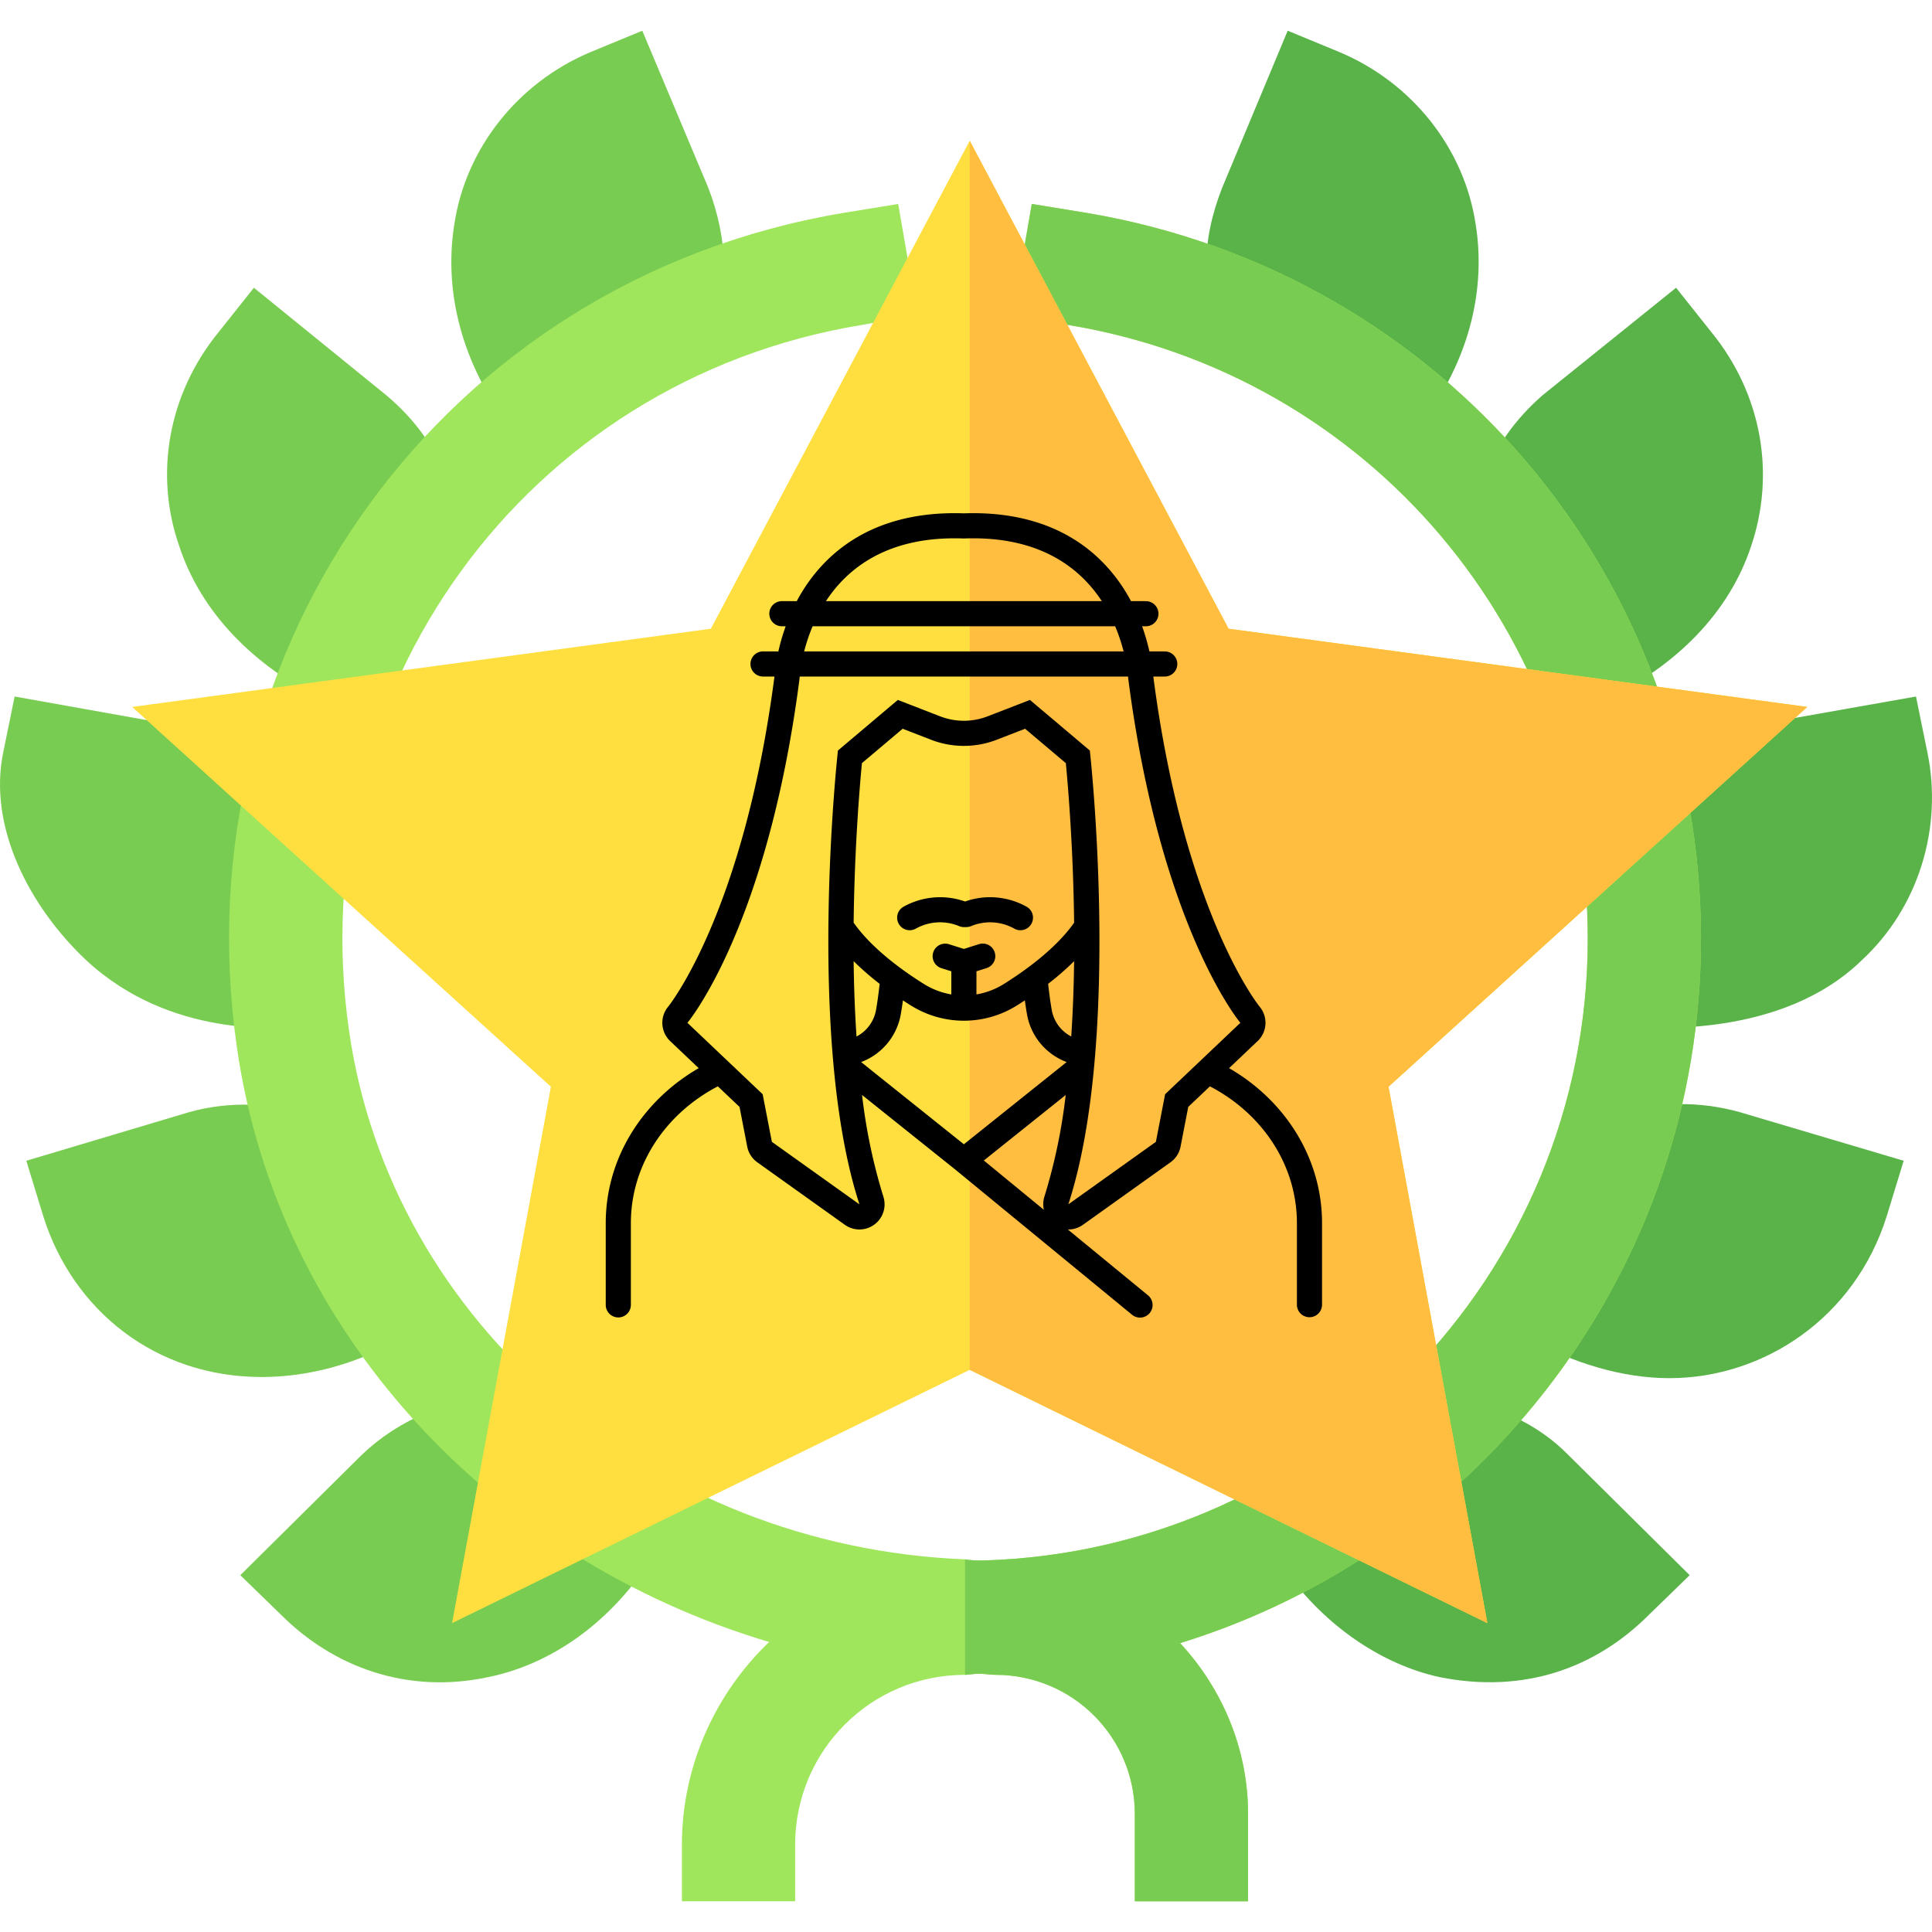 <?xml version="1.0" encoding="UTF-8" standalone="no"?>
<svg
   xmlns:dc="http://purl.org/dc/elements/1.1/"
   xmlns:cc="http://creativecommons.org/ns#"
   xmlns:rdf="http://www.w3.org/1999/02/22-rdf-syntax-ns#"
   xmlns:svg="http://www.w3.org/2000/svg"
   xmlns="http://www.w3.org/2000/svg"
   xmlns:sodipodi="http://sodipodi.sourceforge.net/DTD/sodipodi-0.dtd"
   xmlns:inkscape="http://www.inkscape.org/namespaces/inkscape"
   id="Capa_1"
   enable-background="new 0 0 511.876 511.876"
   height="512"
   viewBox="0 0 511.876 511.876"
   width="512"
   version="1.1"
   sodipodi:docname="badgeEastern.svg"
   inkscape:version="1.0.2 (e86c870879, 2021-01-15, custom)">
  <defs
     id="defs79" />
  <sodipodi:namedview
     pagecolor="#ffffff"
     bordercolor="#666666"
     borderopacity="1"
     objecttolerance="10"
     gridtolerance="10"
     guidetolerance="10"
     inkscape:pageopacity="0"
     inkscape:pageshadow="2"
     inkscape:window-width="1920"
     inkscape:window-height="1057"
     id="namedview77"
     showgrid="false"
     inkscape:zoom="0.43457031"
     inkscape:cx="142.18113"
     inkscape:cy="-45.621014"
     inkscape:window-x="-8"
     inkscape:window-y="-8"
     inkscape:window-maximized="1"
     inkscape:current-layer="Capa_1" />
  <g
     id="g10">
    <g
       id="g8">
      <path
         d="m 187.57,49.538 -17.399,-41.4 -13.801,5.7 c -19.2,8.101 -32.999,25.501 -36,45.601 -2.699,16.8 1.5,34.799 12.599,50.7 17.015,-17.006 36.883,-30.153 58.801,-39.6 v -0.3 c 10e-4,-6.6 -1.499,-13.8 -4.2,-20.701 z"
         fill="#79cc52"
         id="path6" />
    </g>
  </g>
  <g
     id="g16">
    <g
       id="g14">
      <path
         d="m 102.372,104.739 -35.101,-28.5 -9.3,11.7 c -13.499,16.5 -17.098,37.8 -10.499,56.7 5.7,17.399 19.501,31.8 38.699,41.1 6.901,-21.601 18.001,-41.7 32.1,-59.101 -3,-8.1 -8.399,-15.6 -15.899,-21.899 z"
         fill="#79cc52"
         id="path12" />
    </g>
  </g>
  <g
     id="g22">
    <g
       id="g20">
      <path
         d="m 79.872,207.939 c -6.601,-6.901 -16.201,-12.301 -27.301,-14.7 l -48.694,-8.701 -3.001,14.7 c -4.199,20.101 7.296,41.4 21.996,55.201 22.557,20.905 51.299,17.528 54.3,17.999 -2.699,-21.899 -1.5,-43.799 2.701,-64.199 v -0.3 z"
         fill="#79cc52"
         id="path18" />
    </g>
  </g>
  <g
     id="g28">
    <g
       id="g26">
      <path
         d="m 81.371,295.238 c -9.3,-2.999 -20.4,-3.6 -31.199,-0.599 l -43.2,12.9 4.499,14.7 c 7.788,24.846 29.641,42.599 57.9,42.599 12.601,0 25.801,-3.6 38.101,-10.8 -12.002,-17.7 -21.001,-37.499 -26.101,-58.8 z"
         fill="#79cc52"
         id="path24" />
    </g>
  </g>
  <g
     id="g34">
    <g
       id="g32">
      <path
         d="m 120.971,371.738 c -8.701,2.1 -17.701,6.601 -25.201,13.801 l -32.1,31.8 10.801,10.499 c 13.815,13.817 33.346,21.117 54.899,16.501 16.201,-3.301 31.501,-13.801 42.301,-30 -19.2,-11.4 -36.601,-25.801 -50.7,-42.601 z"
         fill="#79cc52"
         id="path30" />
    </g>
  </g>
  <g
     id="g40">
    <g
       id="g38">
      <path
         d="m 390.971,59.438 c -3.001,-20.099 -16.8,-37.5 -36,-45.601 l -13.801,-5.7 -17.399,41.7 c -2.701,6.899 -4.2,13.801 -4.2,20.7 21.899,9.6 41.7,23.101 58.5,39.6 11.401,-15.899 15.599,-33.899 12.9,-50.699 z"
         fill="#59b348"
         id="path36" />
    </g>
  </g>
  <g
     id="g46">
    <g
       id="g44">
      <path
         d="m 453.372,87.939 -9.3,-11.7 -35.402,28.5 c -7.2,6.299 -12.599,13.799 -15.599,22.2 13.799,17.401 24.899,36.899 32.1,58.5 19.199,-9 32.999,-23.401 38.699,-40.501 6.6,-19.199 3,-40.5 -10.498,-56.999 z"
         fill="#59b348"
         id="path42" />
    </g>
  </g>
  <g
     id="g52">
    <g
       id="g50">
      <path
         d="m 510.633,199.238 -3.001,-14.7 -49.161,8.701 c -10.8,2.399 -20.4,7.798 -27.001,15 2.701,12.9 4.2,26.699 4.2,40.499 0,8.101 -0.601,15.901 -1.5,23.699 3.009,-0.451 37.633,2.893 59.062,-17.999 15.001,-13.8 21.6,-35.099 17.401,-55.2 z"
         fill="#59b348"
         id="path48" />
    </g>
  </g>
  <g
     id="g58">
    <g
       id="g56">
      <path
         d="m 460.872,294.639 c -10.801,-3.001 -21.601,-2.701 -30.901,0.298 -5.099,21.301 -13.801,41.4 -25.499,59.401 12.299,6.899 25.499,10.8 37.798,10.8 25.089,0 49.185,-16.051 57.601,-42.9 l 4.499,-14.7 z"
         fill="#59b348"
         id="path54" />
    </g>
  </g>
  <g
     id="g64">
    <g
       id="g62">
      <path
         d="m 415.271,385.238 c -6.899,-6.899 -15.3,-11.1 -23.699,-13.2 -14.401,17.401 -31.501,32.401 -51,44.101 10.8,15 25.8,24.899 40.8,28.2 22.485,4.491 41.397,-2.397 55.499,-16.501 l 10.801,-10.499 z"
         fill="#59b348"
         id="path60" />
    </g>
  </g>
  <path
     d="m 312.672,435.337 c 11.1,12.001 17.999,27.902 17.999,45.3 v 23.101 h -30 v -23.101 c 0,-20.4 -16.5,-36.899 -36.899,-36.899 -1.501,0 -3.001,-0.3 -4.501,-0.3 -1.199,0 -2.401,0.3 -3.6,0.3 -24.901,0 -45,20.099 -45,45 v 15 h -30 v -15 c 0,-21 9,-40.201 23.101,-53.699 -73.5,-21.901 -130.201,-82.202 -141,-157.5 -15.3,-106.501 55.199,-203.401 160.499,-221.1 l 14.7,-2.401 5.101,29.399 -15,2.701 c -88.801,14.7 -148.5,96.899 -135.601,186.899 11.1,77.701 80.4,136.8 163.2,140.099 1.5,0.3 3.3,0.3 5.1,0.3 88.5,-2.699 159.901,-75.3 159.901,-164.7 0,-81 -57.9,-149.399 -137.401,-162.599 l -15,-2.701 5.101,-29.399 14.7,2.401 c 94.199,15.899 162.599,96.599 162.599,192.299 0,87.601 -58.2,162.002 -137.999,186.6 z"
     fill="#a0e65c"
     id="path70" />
  <path
     d="m 312.672,435.337 c 11.1,12.001 17.999,27.902 17.999,45.3 v 23.101 h -30 v -23.101 c 0,-20.4 -16.5,-36.899 -36.899,-36.899 -1.501,0 -3.001,-0.3 -4.501,-0.3 -1.199,0 -2.401,0.3 -3.6,0.3 v -30.601 c 1.5,0.3 3.3,0.3 5.1,0.3 88.5,-2.699 159.901,-75.3 159.901,-164.7 0,-81 -57.9,-149.399 -137.401,-162.599 l -15,-2.701 5.101,-29.399 14.7,2.401 c 94.199,15.899 162.599,96.599 162.599,192.299 0,87.6 -58.2,162.001 -137.999,186.599 z"
     fill="#79cc52"
     id="path72" />
  <g
     id="g190"
     transform="matrix(1.68,0,0,1.563,-172.606,-150.056)">
    <g
       id="g4">
      <path
         d="m 337.307,371.141 -81.636,-42.935 -81.636,42.935 15.586,-90.923 -66.035,-64.38 91.26,-13.257 40.825,-82.72 40.825,82.72 91.26,13.257 -66.035,64.38 z"
         fill="#ffdf40"
         id="path2" />
    </g>
    <path
       d="m 337.307,371.141 -15.586,-90.923 66.035,-64.38 -91.26,-13.257 -40.825,-82.72 v 208.345 z"
       fill="#ffbe40"
       id="path68" />
  </g>
  <path
     d="m 270.358,246.462 a 3.33,3.33 0 0 0 1.655,-6.221 19.874,19.874 0 0 0 -16.322,-1.392 19.887,19.887 0 0 0 -16.322,1.392 3.329,3.329 0 0 0 3.304,5.781 13.152,13.152 0 0 1 11.289,-0.71 3.33,3.33 0 0 0 1.418,0.317 h 0.624 a 3.457,3.457 0 0 0 1.397,-0.306 13.153,13.153 0 0 1 11.31,0.7 3.308,3.308 0 0 0 1.648,0.44 z"
     id="path760"
     style="stroke-width:1.665" />
  <path
     d="m 163.817,349.052 a 3.33,3.33 0 0 0 3.33,-3.33 V 324.08 c 0,-15.548 9.309,-29.113 23.047,-36.257 l 5.743,5.45 2.036,10.52 a 6.66,6.66 0 0 0 2.669,4.154 l 23.196,16.558 a 6.659,6.659 0 0 0 10.201,-7.481 148.735,148.735 0 0 1 -5.64,-26.913 l 24.864,19.891 0.001,0.002 46.614,38.29 a 3.33,3.33 0 1 0 4.227,-5.145 l -21.201,-17.416 c 0.049,10e-4 0.098,0.012 0.147,0.012 a 6.65,6.65 0 0 0 3.869,-1.239 l 23.196,-16.558 a 6.66,6.66 0 0 0 2.669,-4.154 l 2.036,-10.52 5.743,-5.45 c 13.739,7.143 23.047,20.708 23.047,36.256 v 21.642 a 3.33,3.33 0 0 0 6.659,0 v -21.642 c 0,-17.337 -9.864,-32.559 -24.631,-41.073 l 7.573,-7.187 a 6.659,6.659 0 0 0 0.507,-9.122 c -0.178,-0.216 -20.004,-24.842 -28.153,-87.451 h 3.085 a 3.33,3.33 0 0 0 0,-6.659 h -4.119 a 55.31,55.31 0 0 0 -1.936,-6.659 h 1.061 a 3.33,3.33 0 0 0 0,-6.659 h -4.005 c -0.246,-0.462 -0.493,-0.924 -0.76,-1.387 -5.764,-9.998 -17.567,-21.917 -41.061,-21.92 h -0.007 c -0.803,0 -1.614,0.013 -2.445,0.043 q -1.247,-0.043 -2.451,-0.043 c -23.499,-4e-4 -35.302,11.919 -41.065,21.918 -0.267,0.463 -0.514,0.926 -0.76,1.388 h -4.002 a 3.33,3.33 0 0 0 0,6.659 h 1.059 a 55.307,55.307 0 0 0 -1.935,6.659 h -4.118 a 3.33,3.33 0 0 0 0,6.659 h 3.085 c -8.149,62.609 -27.975,87.236 -28.175,87.478 a 6.691,6.691 0 0 0 0.529,9.096 l 7.573,7.187 c -14.767,8.514 -24.631,23.736 -24.631,41.073 v 21.642 a 3.33,3.33 0 0 0 3.33,3.33 z m 112.901,-32.027 a 6.625,6.625 0 0 0 -0.149,3.506 l -15.904,-13.064 21.69,-17.352 a 148.652,148.652 0 0 1 -5.637,26.911 z m -21.34,-13.856 -27.229,-21.783 a 16.524,16.524 0 0 0 10.513,-12.667 c 0.214,-1.232 0.4,-2.456 0.568,-3.672 0.683,0.447 1.365,0.889 2.037,1.308 a 26.458,26.458 0 0 0 28.223,0 c 0.672,-0.42 1.354,-0.861 2.037,-1.308 0.167,1.216 0.354,2.439 0.568,3.671 a 16.524,16.524 0 0 0 10.513,12.667 z m 8.169,-50.841 a 3.328,3.328 0 0 0 -4.175,-2.176 l -3.994,1.257 -3.994,-1.257 a 3.33,3.33 0 0 0 -2,6.352 l 2.665,0.838 v 6.128 a 20.058,20.058 0 0 1 -7.254,-2.762 c -5.644,-3.525 -13.819,-9.4 -18.624,-16.247 0.215,-19.63 1.603,-36.091 2.193,-42.266 l 10.794,-9.116 7.527,2.917 a 24.069,24.069 0 0 0 17.386,0 l 7.527,-2.917 10.793,9.116 c 0.589,6.175 1.975,22.641 2.189,42.274 -4.805,6.843 -12.977,12.716 -18.619,16.239 a 20.059,20.059 0 0 1 -7.254,2.762 v -6.128 l 2.665,-0.838 a 3.328,3.328 0 0 0 2.175,-4.176 z m -30.489,8.332 c -0.252,2.28 -0.551,4.581 -0.958,6.921 a 9.819,9.819 0 0 1 -5.171,7.036 c -0.448,-6.703 -0.684,-13.432 -0.761,-19.963 a 72.565,72.565 0 0 0 6.889,6.006 z m 45.597,6.92 c -0.407,-2.34 -0.706,-4.64 -0.958,-6.92 a 72.584,72.584 0 0 0 6.884,-6.001 c -0.077,6.528 -0.313,13.255 -0.76,19.955 a 9.819,9.819 0 0 1 -5.167,-7.034 z M 252.928,142.622 q 1.201,0 2.451,0.047 c 0.835,-0.032 1.648,-0.047 2.451,-0.047 18.293,0.002 28.452,8.045 34.093,16.648 h -73.093 c 5.641,-8.604 15.8,-16.648 34.098,-16.648 z m -37.627,23.307 h 80.154 a 47.411,47.411 0 0 1 2.242,6.659 H 213.06 a 47.392,47.392 0 0 1 2.24,-6.659 z m -33.171,105.062 c 0,0 21.161,-25.099 29.707,-91.198 0,0 0.012,-0.202 0.041,-0.545 h 87.003 c 0.03,0.343 0.041,0.545 0.041,0.545 8.546,66.099 29.707,91.198 29.707,91.198 l -19.94,18.923 -2.442,12.615 -23.196,16.558 c 14.243,-43.759 5.697,-120.24 5.697,-120.24 l -15.871,-13.404 -11.212,4.345 a 17.411,17.411 0 0 1 -12.574,0 l -11.212,-4.345 -15.871,13.404 c 0,0 -8.546,76.48 5.697,120.24 l -23.196,-16.558 -2.442,-12.615 z"
     id="path762"
     style="stroke-width:1.665" />
</svg>

